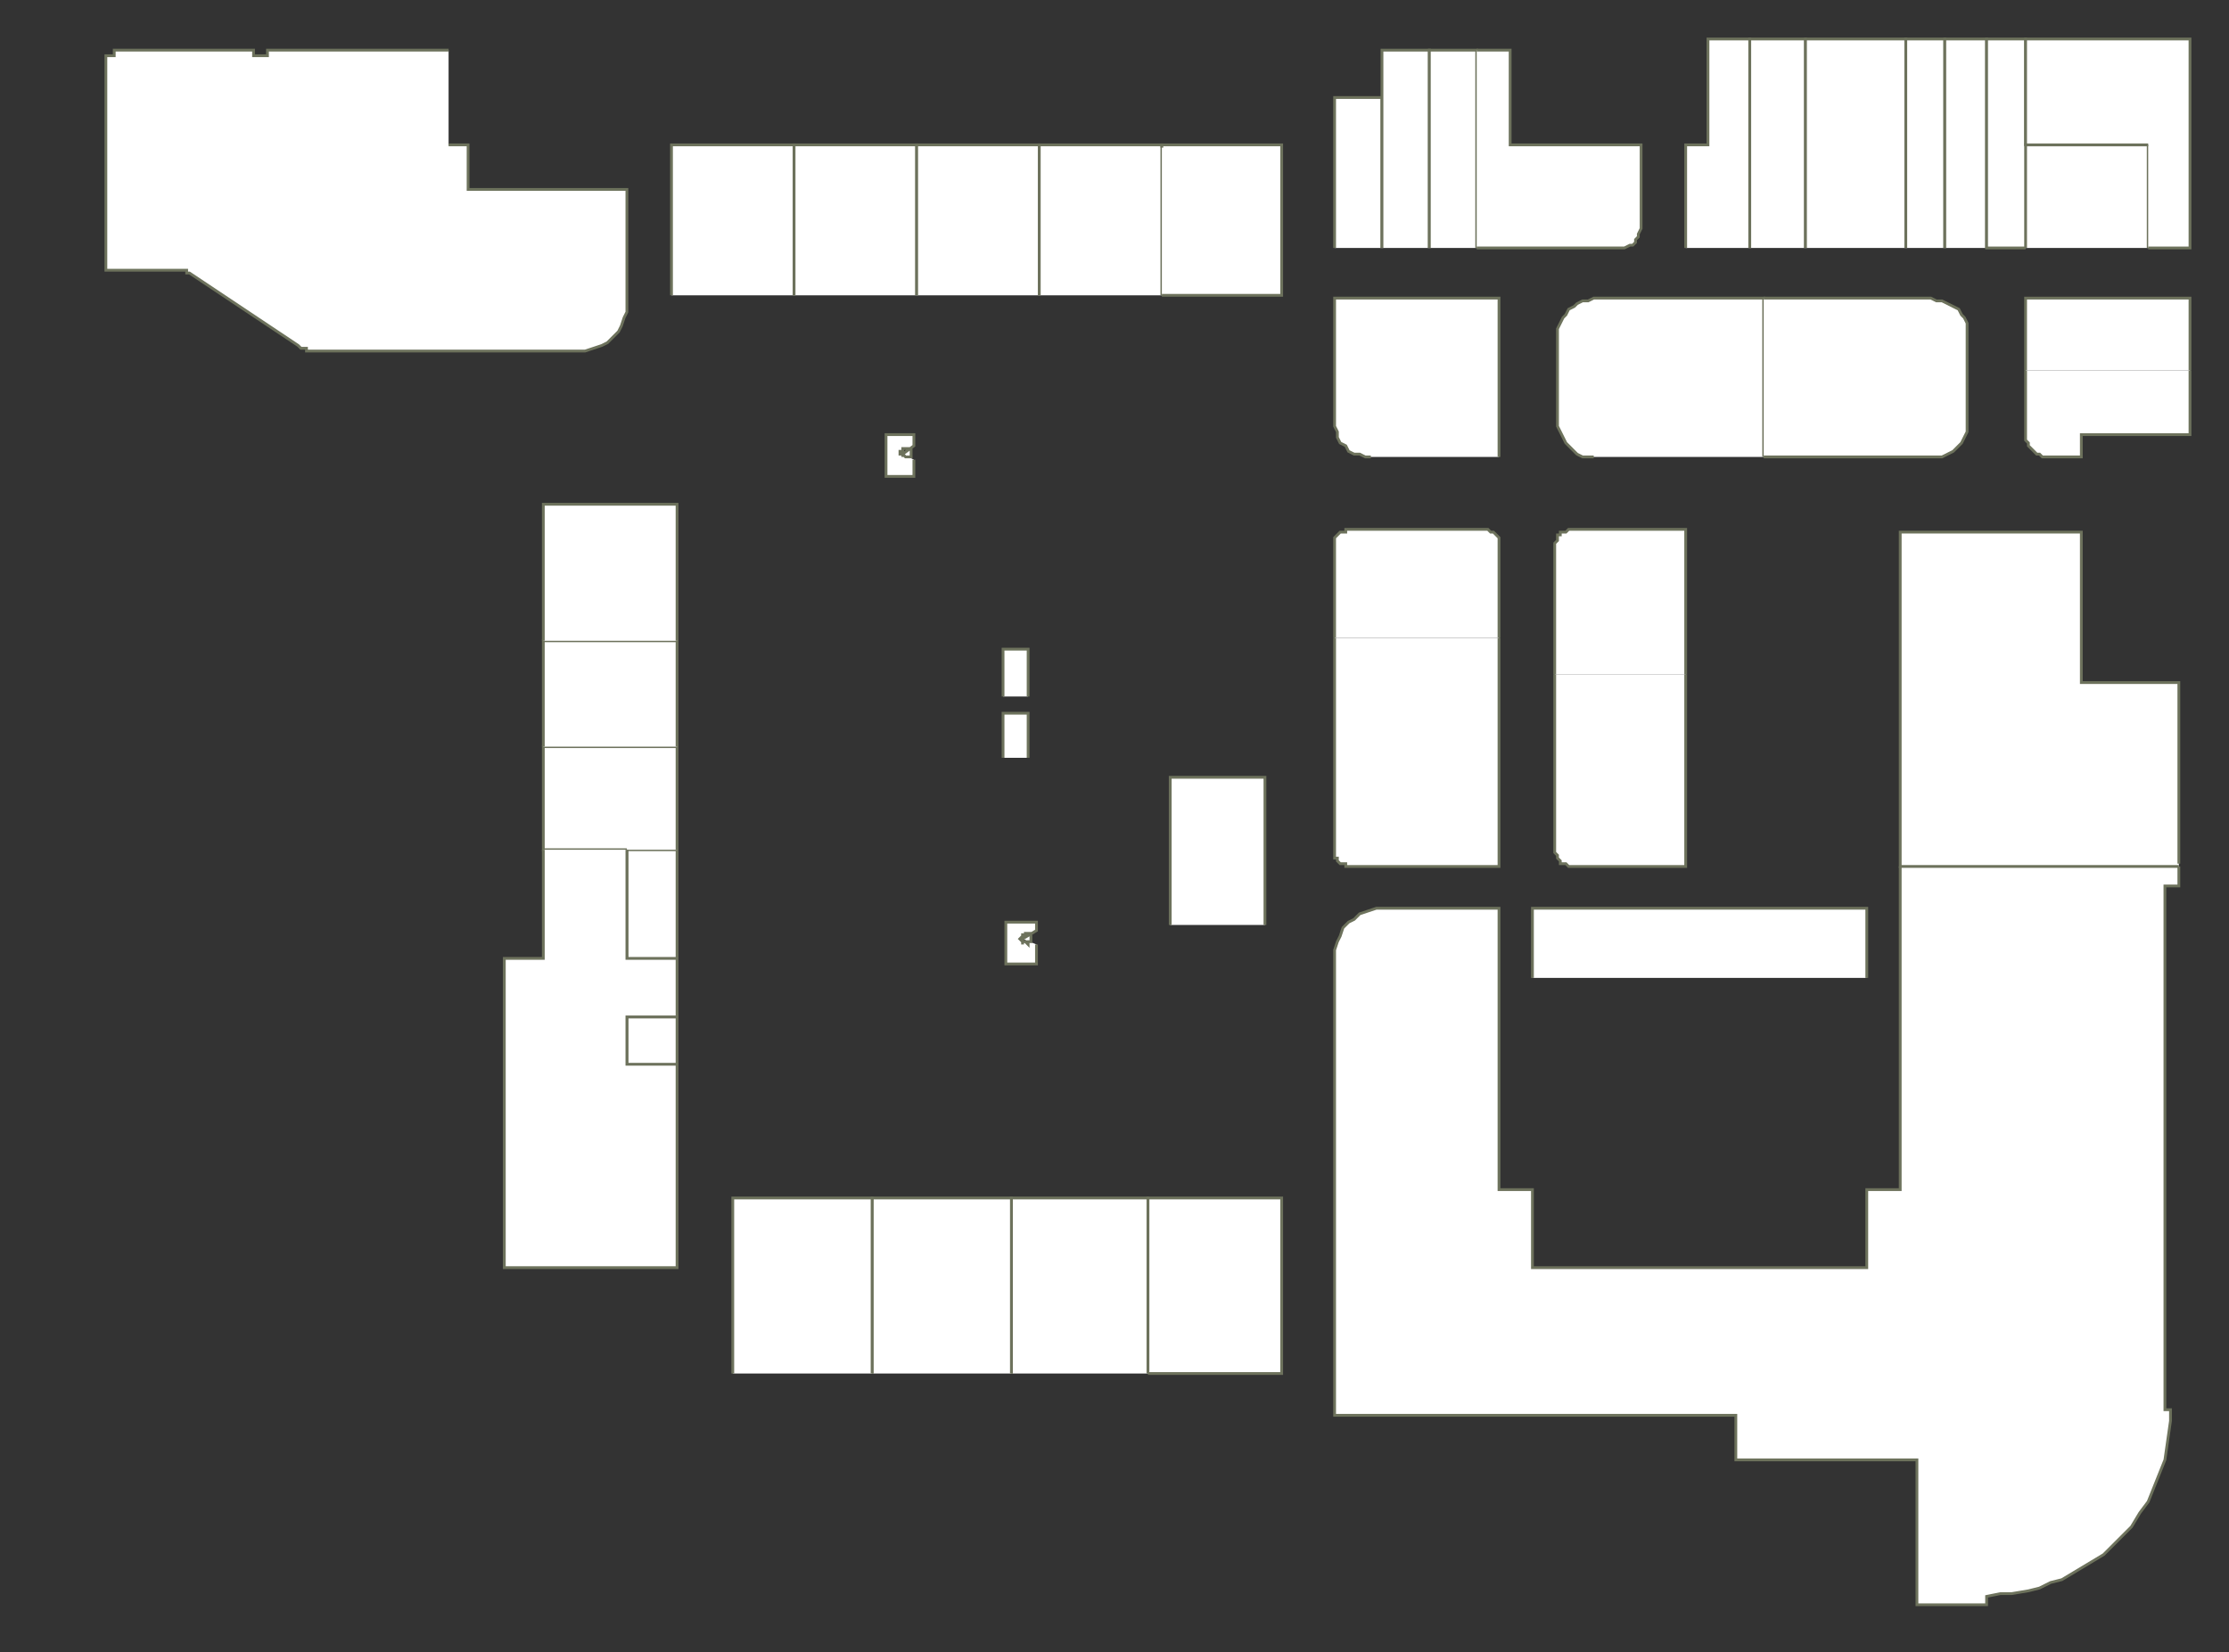 <?xml version="1.0" encoding="utf-8" ?>
<svg baseProfile="full" height="593" version="1.1" width="800" xmlns="http://www.w3.org/2000/svg" xmlns:ev="http://www.w3.org/2001/xml-events" xmlns:xlink="http://www.w3.org/1999/xlink"><rect width="100%" height="100%" fill="#333333" stroke="none"/><defs /><g id="5A01A-1" stroke="red"><polyline fill="#FFFFFF" points="479,89 479,35 496,35 496,89" stroke="#6d725c" /></g><g id="5A01A-2" stroke="red"><polyline fill="#FFFFFF" points="496,89 496,35 496,18 513,18 513,89" stroke="#6d725c" /></g><g id="5A01A-3" stroke="red"><polyline fill="#FFFFFF" points="513,89 513,18 530,18 530,89" stroke="#6d725c" /></g><g id="5A01B" stroke="red"><polyline fill="#FFFFFF" points="530,18 542,18 542,52 589,52 589,81 589,82 588,84 588,85 587,86 587,87 586,88 585,88 583,89 582,89 581,89 530,89" stroke="#6d725c" /></g><g id="5A02A" stroke="red"><polyline fill="#FFFFFF" points="605,89 605,52 613,52 613,14 628,14 628,89" stroke="#6d725c" /></g><g id="5A02B" stroke="red"><polyline fill="#FFFFFF" points="628,89 628,14 648,14 648,89" stroke="#6d725c" /></g><g id="5A02C" stroke="red"><polyline fill="#FFFFFF" points="648,89 648,14 684,14 684,89" stroke="#6d725c" /></g><g id="5A03" stroke="red"><polyline fill="#FFFFFF" points="492,164 490,164 488,163 486,163 484,162 483,160 481,159 480,157 480,155 479,153 479,151 479,107 538,107 538,164" stroke="#6d725c" /></g><g id="5A04" stroke="red"><polyline fill="#FFFFFF" points="572,164 570,164 568,164 566,163 565,162 563,160 562,159 561,157 560,155 559,153 559,151 559,120 559,118 560,116 561,114 562,113 563,111 565,110 566,109 568,108 570,108 572,107 633,107 633,164" stroke="#6d725c" /></g><g id="5A05A" stroke="red"><polyline fill="#FFFFFF" points="479,229 479,196 479,195 479,194 479,193 480,192 480,192 481,191 482,191 483,191 483,190 484,190 533,190 534,190 535,191 535,191 536,191 537,192 537,192 538,193 538,194 538,195 538,196 538,229" stroke="#6d725c" /></g><g id="5A05B" stroke="red"><polyline fill="#FFFFFF" points="538,229 538,311 484,311 483,311 483,310 482,310 481,310 480,309 480,308 479,308 479,307 479,306 479,305 479,229" stroke="#6d725c" /></g><g id="5A06A" stroke="red"><polyline fill="#FFFFFF" points="558,242 558,196 558,195 559,194 559,193 559,192 560,192 560,191 561,191 562,191 563,190 564,190 605,190 605,229 605,242 605,242" stroke="#6d725c" /></g><g id="5A06B" stroke="red"><polyline fill="#FFFFFF" points="605,242 605,311 564,311 563,311 562,310 561,310 560,310 560,309 559,308 559,308 559,307 558,306 558,305 558,242" stroke="#6d725c" /></g><g id="5B01A" stroke="red"><polyline fill="#FFFFFF" points="684,89 684,14 698,14 698,89" stroke="#6d725c" /></g><g id="5B01B" stroke="red"><polyline fill="#FFFFFF" points="698,89 698,14 713,14 713,89" stroke="#6d725c" /></g><g id="5B01C" stroke="red"><polyline fill="#FFFFFF" points="727,89 713,89 713,14 727,14 727,52" stroke="#6d725c" /></g><g id="5B01D-1" stroke="red"><polyline fill="#FFFFFF" points="727,89 727,52 771,52 771,89" stroke="#6d725c" /></g><g id="5B01D-2" stroke="red"><polyline fill="#FFFFFF" points="771,52 727,52 727,14 786,14 786,89 771,89" stroke="#6d725c" /></g><g id="5B02A" stroke="red"><polyline fill="#FFFFFF" points="727,133 727,107 786,107 786,133" stroke="#6d725c" /></g><g id="5B02B" stroke="red"><polyline fill="#FFFFFF" points="786,133 786,156 747,156 747,164 735,164 734,164 733,164 732,163 731,163 730,162 729,161 728,160 728,159 727,158 727,156 727,133" stroke="#6d725c" /></g><g id="5B03" stroke="red"><polyline fill="#FFFFFF" points="633,107 693,107 695,108 697,108 699,109 701,110 703,111 704,113 705,114 706,116 706,118 706,120 706,151 706,153 706,155 705,157 704,159 703,160 701,162 699,163 697,164 695,164 693,164 633,164" stroke="#6d725c" /></g><g id="5T01" stroke="red"><polyline fill="#FFFFFF" points="420,332 420,279 454,279 454,332" stroke="#6d725c" /></g><g id="5W01" stroke="red"><polyline fill="#FFFFFF" points="360,272 360,256 369,256 369,272" stroke="#6d725c" /></g><g id="5W02" stroke="red"><polyline fill="#FFFFFF" points="360,250 360,233 369,233 369,250" stroke="#6d725c" /></g><g id="5W03" stroke="red"><polyline fill="#FFFFFF" points="372,339 372,346 368,346 361,346 361,346 361,331 372,331 372,334 367,337 367,338 368,338 368,338 369,339 369,339 369,338 370,338 370,338 370,337 370,337 370,336 370,336 370,336 370,335 369,335 369,335 368,335 368,336 367,336 367,336 367,336 367,336 367,336 367,336 367,336 367,336 367,336 367,336 367,336 367,335 367,335 367,335 367,335 367,336 367,336 367,336 366,337 366,337 367,338 367,338 367,338 367,339 367,338 367,338 367,338 367,338 367,338 367,338 367,338 367,338 367,338 367,338 367,337" stroke="#6d725c" /></g><g id="5W04" stroke="red"><polyline fill="#FFFFFF" points="225,344 225,305 243,305 243,344" stroke="#6d725c" /></g><g id="5W05" stroke="red"><polyline fill="#FFFFFF" points="328,165 328,171 325,171 318,171 318,171 318,156 328,156 328,160 324,163 324,163 325,164 325,164 325,164 326,164 326,164 327,164 327,163 327,163 327,162 327,162 327,161 327,161 326,161 326,161 326,161 325,161 325,161 324,161 324,162 324,162 324,162 324,162 324,161 324,161 324,161 324,161 324,161 324,161 324,161 324,161 324,161 324,161 324,161 324,162 323,162 323,162 323,163 324,163 324,163 324,164 324,164 324,164 324,164 324,164 324,164 324,163 324,163 324,163 324,163 324,163 324,163 324,163" stroke="#6d725c" /></g><g id="5W06" stroke="red"><polyline fill="#FFFFFF" points="225,382 225,365 243,365 243,382" stroke="#6d725c" /></g><g id="5X01" stroke="red"><polyline fill="#FFFFFF" points="241,106 241,52 285,52 285,53 285,106" stroke="#6d725c" /></g><g id="5X02" stroke="red"><polyline fill="#FFFFFF" points="285,106 285,53 285,52 329,52 329,106" stroke="#6d725c" /></g><g id="5X03" stroke="red"><polyline fill="#FFFFFF" points="329,106 329,52 373,52 373,53 373,106" stroke="#6d725c" /></g><g id="5X04" stroke="red"><polyline fill="#FFFFFF" points="373,106 373,53 373,52 417,52 417,53 417,106" stroke="#6d725c" /></g><g id="5X05" stroke="red"><polyline fill="#FFFFFF" points="417,53 417,52 460,52 460,106 417,106" stroke="#6d725c" /></g><g id="5X06" stroke="red"><polyline fill="#FFFFFF" points="412,492 412,448 412,430 460,430 460,493 412,493" stroke="#6d725c" /></g><g id="5X07" stroke="red"><polyline fill="#FFFFFF" points="363,493 363,492 363,430 412,430 412,448 412,492 412,493" stroke="#6d725c" /></g><g id="5X08" stroke="red"><polyline fill="#FFFFFF" points="313,493 313,492 313,430 363,430 363,492 363,493" stroke="#6d725c" /></g><g id="5X09" stroke="red"><polyline fill="#FFFFFF" points="263,493 263,430 313,430 313,492 313,493" stroke="#6d725c" /></g><g id="5X10" stroke="red"><polyline fill="#FFFFFF" points="225,305 195,305 195,268 243,268 243,305" stroke="#6d725c" /></g><g id="5X11" stroke="red"><polyline fill="#FFFFFF" points="195,268 195,230 243,230 243,268" stroke="#6d725c" /></g><g id="5X12" stroke="red"><polyline fill="#FFFFFF" points="195,230 195,181 243,181 243,230" stroke="#6d725c" /></g><g id="5Y03" stroke="red"><polyline fill="#FFFFFF" points="782,311 782,318 777,318 777,506 779,506 779,510 778,517 777,524 775,529 773,534 771,539 768,543 765,548 763,550 760,553 759,554 755,558 750,561 745,564 740,567 736,568 732,570 728,571 722,572 718,572 713,573 713,576 688,576 688,524 623,524 623,508 479,508 479,344 479,341 480,338 481,336 482,333 484,331 486,330 488,328 491,327 494,326 496,326 538,326 538,427 550,427 550,455 599,455 670,455 670,427 682,427 682,311" stroke="#6d725c" /></g><g id="5Z01" stroke="red"><polyline fill="#FFFFFF" points="161,52 166,52 168,52 168,68 225,68 225,109 225,112 224,114 223,117 222,119 220,121 218,123 216,124 213,125 210,126 208,126 116,126 115,126 114,126 113,126 112,126 111,126 110,126 110,125 109,125 108,125 107,124 68,98 68,98 68,98 68,98 67,98 67,98 67,97 66,97 66,97 66,97 66,97 38,97 38,83 38,20 41,20 41,18 91,18 91,20 96,20 96,18 161,18" stroke="#6d725c" /></g><g id="5Z02" stroke="red"><polyline fill="#FFFFFF" points="225,305 225,344 243,344 243,365 225,365 225,382 243,382 243,455 181,455 181,344 195,344 195,305 195,305" stroke="#6d725c" /></g><g id="5Z03" stroke="red"><polyline fill="#FFFFFF" points="550,351 550,326 670,326 670,351" stroke="#6d725c" /></g><g id="5Z04" stroke="red"><polyline fill="#FFFFFF" points="782,311 682,311 682,310 682,191 747,191 747,245 782,245 782,310 782,310" stroke="#6d725c" /></g></svg>